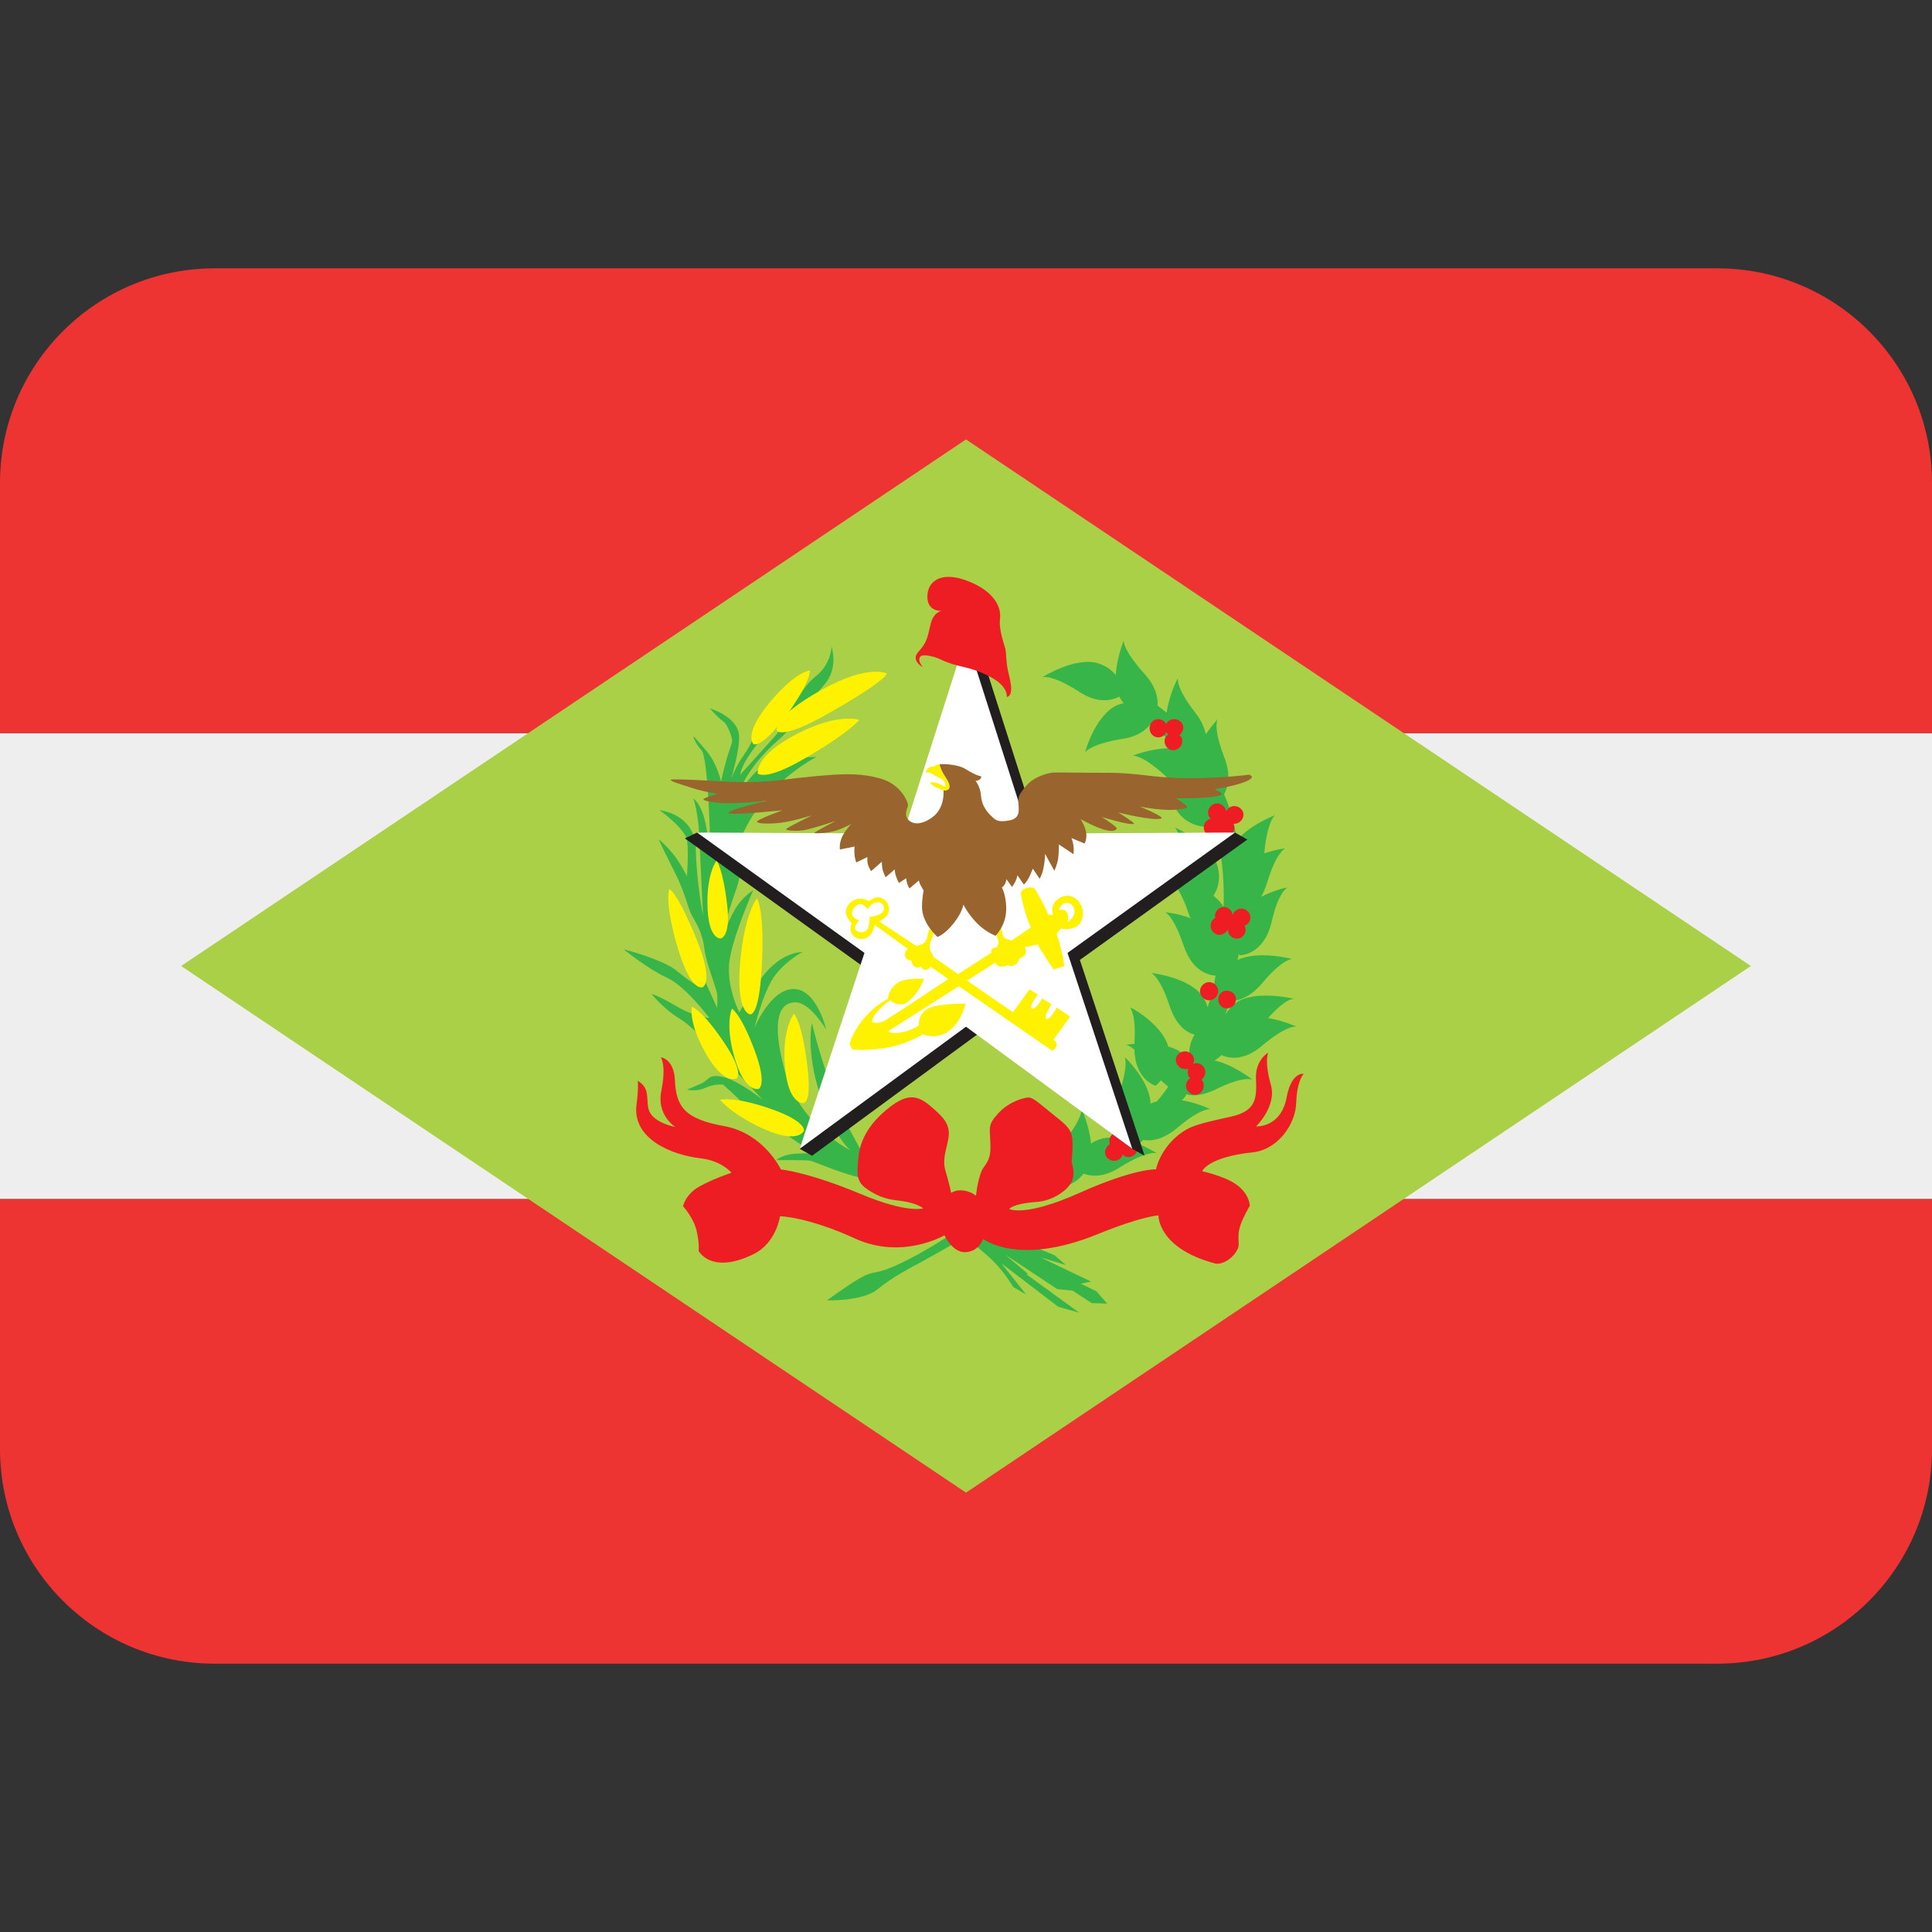 <svg xmlns:dc="http://purl.org/dc/elements/1.1/" xmlns:cc="http://creativecommons.org/ns#" xmlns:rdf="http://www.w3.org/1999/02/22-rdf-syntax-ns#" xmlns:svg="http://www.w3.org/2000/svg" xmlns="http://www.w3.org/2000/svg" viewBox="0 0 45 45" style="enable-background:new 0 0 45 45;" xml:space="preserve" version="1.1" id="svg2"><rect x="0" y="0" width="45" height="45" fill="#333333" stroke="none"/><defs id="defs6"><clipPath id="clipPath16" clipPathUnits="userSpaceOnUse"><path id="path18" d="M 0,36 36,36 36,0 0,0 0,36 Z"/></clipPath></defs><g transform="matrix(1.25,0,0,-1.25,0,45)" id="g10"><g id="g12"><g xmlns="http://www.w3.org/2000/svg" clip-path="url(#clipPath16)" id="g14"><g id="g20"><path id="path22" style="fill:#ee3333;fill-opacity:1;fill-rule:nonzero;stroke:none" d="M 36,13.66 V 9 C 36,6.791 34.209,5 32,5 H 4 C 1.791,5 0,6.791 0,9 v 4.66 z"/></g><g id="g24"><path id="path26" style="fill:#eeeeee;fill-opacity:1;fill-rule:nonzero;stroke:none" d="M 36,13.66 H 0 v 8.68 h 36 z"/></g><g id="g28"><path id="path30" style="fill:#ee3333;fill-opacity:1;fill-rule:nonzero;stroke:none" d="m 0,22.34 v 4.66 c 0,2.209 1.791,4 4,4 h 28 c 2.209,0 4,-1.791 4,-4 v -4.66 z"/></g><g id="g32"><path id="path34" style="fill:#a9d046;fill-opacity:1;fill-rule:nonzero;stroke:none" d="M 18,8.187 3.375,18 18,27.812 32.625,18 Z"/></g><g id="g36"><path id="path40" style="fill:#37b549;fill-opacity:1;fill-rule:nonzero;stroke:none" d="m 19.7,11.98 -0.98,0.649 0.44,-0.37 h -0.04 l 0.99,-0.719 -0.39,0.11 -1.06,0.809 0.46,-0.58 -0.24,0.14 c 0,0 -0.16,0.271 -0.361,0.471 -0.159,0.16 -0.429,0.37 -0.529,0.46 -0.09,-0.05 -0.45,-0.26 -0.87,-0.491 -0.5,-0.259 -0.66,-0.4 -0.79,-0.5 -0.29,-0.209 -0.92,-0.19 -0.92,-0.19 0,0 0.46,0.341 0.7,0.461 0.25,0.109 0.23,0 0.85,0.319 0.62,0.321 1.13,0.71 1.13,0.71 l 1.56,-0.649 0.21,-0.181 -0.471,0.141 0.941,-0.45 -0.191,-0.04 0.29,-0.14 0.201,-0.231 -0.29,0.01 -0.35,0.231 z"/><path id="path41" style="fill:#37b549;fill-opacity:1;fill-rule:nonzero;stroke:none" d="m 24.16,16.87 c 0,0 -0.16,0.05 -0.65,-0.36 -0.34,-0.29 -0.621,-0.23 -0.75,-0.17 -0.04,-0.04 -0.08,-0.071 -0.13,-0.1 0.36,-0.08 0.71,-0.36 0.71,-0.36 0,0 -0.15,0.09 -0.71,-0.19 -0.22,-0.1 -0.39,-0.12 -0.52,-0.08 -0.02,-0.04 -0.051,-0.08 -0.091,-0.11 0.29,-0.05 0.54,-0.17 0.54,-0.17 0,0 -0.159,0.05 -0.639,-0.36 -0.26,-0.21 -0.48,-0.24 -0.62,-0.21 -0.031,-0.04 -0.06,-0.06 -0.09,-0.07 0.2,-0.091 0.349,-0.18 0.349,-0.18 0,0 -0.159,0.07 -0.689,-0.26 -0.311,-0.2 -0.54,-0.17 -0.68,-0.12 -0.22,-0.281 -0.53,-0.26 -0.53,-0.26 0,0 -0.271,0.35 0.14,0.83 0.4,0.48 0.35,0.649 0.35,0.649 0,0 0.15,-0.33 0.18,-0.659 0.04,0.03 0.1,0.06 0.16,0.079 0.08,0.031 0.17,0.04 0.27,0.031 h 0.009 c 0.04,0.03 0.08,0.06 0.131,0.08 -0.091,0.13 -0.18,0.36 -0.06,0.719 0.16,0.441 0.14,0.631 0.12,0.701 0.099,-0.09 0.47,-0.491 0.48,-0.87 0.01,0.01 0.02,0.01 0.03,0.02 0.03,0.01 0.049,0.02 0.08,0.02 0.08,0.089 0.15,0.18 0.219,0.28 -0.049,0.04 -0.089,0.08 -0.139,0.12 -0.05,-0.07 -0.1,-0.101 -0.1,-0.101 0,0 -0.38,0.111 -0.391,0.671 -0.109,0.09 -0.159,0.09 -0.159,0.09 0,0 0.06,0.01 0.159,0.02 0.031,0.469 -0.049,0.63 -0.08,0.68 0.111,-0.05 0.601,-0.35 0.71,-0.73 0.111,-0.03 0.211,-0.08 0.29,-0.151 0.021,-0.019 0.051,-0.049 0.061,-0.069 0.01,0.029 0.019,0.06 0.04,0.09 0,0.1 0.02,0.22 0.1,0.35 -0.15,0.04 -0.34,0.17 -0.46,0.52 -0.17,0.52 -0.32,0.62 -0.35,0.63 0.1,-0.01 0.77,-0.11 0.98,-0.47 0.04,-0.06 0.06,-0.12 0.07,-0.17 0.07,0.18 0.12,0.38 0.15,0.59 -0.131,0.01 -0.43,0.08 -0.591,0.55 -0.179,0.53 -0.319,0.62 -0.349,0.63 0.05,0 0.26,-0.03 0.48,-0.11 -0.02,0.02 -0.03,0.05 -0.04,0.08 -0.17,0.52 -0.33,0.62 -0.36,0.63 0.04,0 0.17,-0.02 0.32,-0.06 -0.04,0.09 -0.07,0.2 -0.07,0.33 -0.01,0.55 -0.12,0.69 -0.151,0.71 0.101,-0.04 0.701,-0.33 0.801,-0.73 0.06,-0.24 0,-0.42 -0.08,-0.54 0.07,-0.06 0.13,-0.11 0.17,-0.18 0.01,-0.01 0.01,-0.02 0.02,-0.03 0.02,0.59 -0.05,1.09 -0.17,1.51 -0.13,-0.03 -0.35,-0.03 -0.56,0.13 -0.23,0.18 -0.31,0.54 -0.34,0.79 -0.39,0.36 -0.57,0.39 -0.62,0.39 0.07,0.03 0.47,0.17 0.81,0.13 -0.18,0.21 -0.35,0.36 -0.48,0.46 -0.091,-0.12 -0.25,-0.24 -0.54,-0.28 -0.54,-0.09 -0.66,-0.22 -0.68,-0.25 0.02,0.1 0.23,0.74 0.62,0.89 0.04,0.01 0.07,0.02 0.1,0.03 -0.03,0.02 -0.04,0.05 -0.06,0.08 -0.01,0.01 -0.01,0.02 -0.02,0.04 -0.14,-0.07 -0.4,-0.14 -0.75,0.09 -0.53,0.34 -0.69,0.27 -0.69,0.27 0,0 0.65,0.41 1.07,0.25 0.14,-0.05 0.24,-0.13 0.3,-0.21 0.019,0.29 0.12,0.58 0.15,0.64 0,-0.05 0.03,-0.22 0.38,-0.61 0.22,-0.24 0.26,-0.45 0.25,-0.6 0.05,-0.04 0.11,-0.08 0.17,-0.13 0.04,0.33 0.21,0.65 0.21,0.65 0,0 -0.061,-0.16 0.33,-0.66 0.109,-0.14 0.16,-0.27 0.19,-0.39 0.11,0.16 0.22,0.28 0.22,0.28 0,0 -0.1,-0.14 0.13,-0.73 0.12,-0.32 0.06,-0.54 -0.011,-0.67 0.111,-0.25 0.191,-0.54 0.241,-0.86 0.219,0.27 0.63,0.44 0.71,0.47 -0.03,-0.02 -0.15,-0.16 -0.201,-0.7 v -0.01 c 0.181,0.06 0.341,0.09 0.391,0.09 -0.03,-0.01 -0.181,-0.11 -0.34,-0.64 -0.03,-0.1 -0.07,-0.19 -0.11,-0.26 0.22,0.11 0.43,0.17 0.49,0.17 -0.03,-0.01 -0.181,-0.12 -0.3,-0.66 -0.15,-0.59 -0.56,-0.6 -0.591,-0.6 0,0 -0.009,0.01 -0.019,0.03 0,-0.04 -0.01,-0.08 -0.021,-0.12 0.381,0.19 1.021,0.02 1.021,0.02 -0.03,0 -0.2,-0.02 -0.57,-0.46 -0.23,-0.27 -0.46,-0.33 -0.61,-0.321 -0.011,-0.089 -0.04,-0.179 -0.07,-0.259 0.04,0.07 0.1,0.14 0.18,0.21 0.35,0.27 1.1,0.09 1.1,0.09 -0.03,0 -0.18,-0.02 -0.48,-0.36 0.29,-0.05 0.53,-0.16 0.53,-0.16"/><path id="path42" style="fill:#37b549;fill-opacity:1;fill-rule:nonzero;stroke:none" d="m 16.388,14.006 c 0,0 -0.629,0.941 -0.894,1.712 -0.265,0.77 -0.365,1.218 -0.365,1.218 0,0 -0.117,-0.5 0.147,-1.319 0.265,-0.817 0.571,-1.052 0.571,-1.052 0,0 -0.947,0.464 -1.224,1.482 -0.276,1.018 -0.07,1.276 0.201,1.276 0.27,0 0.57,-0.505 0.57,-0.505 0,0 -0.171,0.753 -0.606,0.753 -0.435,0 -0.73,-0.724 -0.73,-0.724 0,0 0.165,0.688 0.383,0.977 0.218,0.288 0.512,0.435 0.512,0.435 0,0 -0.377,0.021 -0.744,-0.455 -0.171,-0.221 -0.433,-0.668 -0.433,-0.668 0,0 -0.253,0.499 -0.182,0.97 0.07,0.471 0.441,1.306 0.441,1.306 0,0 -0.2,-0.118 -0.341,-0.359 -0.141,-0.241 -0.247,-0.57 -0.247,-0.57 0,0 0.082,0.423 0.265,0.929 0.182,0.506 0.064,0.894 0.064,0.894 0,0 0.147,0.453 0.571,0.912 0.423,0.458 0.865,0.676 0.865,0.676 0,0 -0.795,0.006 -1.048,-0.205 -0.253,-0.212 -0.417,-0.513 -0.417,-0.513 0,0 0.135,0.5 0.77,1.048 0.287,0.247 0.592,0.736 0.842,1.017 0.276,0.312 0.135,0.712 0.135,0.712 0,0 0,-0.329 -0.306,-0.565 -0.306,-0.235 -0.594,-0.935 -0.747,-1.106 -0.153,-0.17 -0.647,-0.717 -0.647,-0.717 0,0 0,0.111 0.159,0.353 0.159,0.241 0.3,0.382 0.3,0.382 l -0.153,0.094 c 0,0 -0.094,-0.259 -0.241,-0.465 -0.147,-0.205 -0.236,-0.441 -0.236,-0.441 0,0 0.173,0.571 0.147,0.818 -0.035,0.347 -0.541,0.494 -0.541,0.494 0,0 0.131,-0.16 0.253,-0.247 0.073,-0.051 0.162,-0.288 0.162,-0.361 0,-0.03 -0.065,-0.199 -0.106,-0.342 -0.06,-0.21 -0.103,-0.411 -0.103,-0.411 0,0 -0.073,0.335 -0.268,0.564 -0.194,0.23 -0.247,0.282 -0.247,0.282 0,0 0.009,-0.103 0.151,-0.264 0.141,-0.162 0.17,-2.036 0.17,-2.036 0,0 -0.05,0.544 -0.126,0.8 -0.077,0.256 -0.195,0.339 -0.195,0.339 0,0 0.089,-0.247 0.109,-0.689 0.021,-0.441 0.071,-1.488 0.071,-1.488 0,0 -0.121,0.585 -0.135,1.238 -0.015,0.654 -0.674,0.718 -0.674,0.718 0,0 0.479,-0.341 0.512,-0.567 0.032,-0.227 -0.003,-0.665 -0.003,-0.665 0,0 -0.124,0.261 -0.283,0.447 -0.158,0.185 -0.244,0.241 -0.244,0.241 0,0 0.109,-0.235 0.309,-0.632 0.2,-0.397 0.221,-0.624 0.318,-0.798 0.097,-0.173 0.191,-0.326 0.226,-0.611 0.035,-0.286 0.233,-0.744 0.239,-0.856 0.005,-0.112 -0.003,-0.241 -0.003,-0.241 l -0.224,0.494 -0.126,-0.091 c 0,0 -0.142,0.07 -0.4,0.285 -0.259,0.215 -0.992,0.403 -0.992,0.403 0,0 0.456,-0.37 0.803,-0.527 0.347,-0.155 0.795,-0.753 0.795,-0.753 0,0 -0.274,0.018 -0.612,0.218 -0.339,0.2 -0.465,0.23 -0.465,0.23 0,0 0.2,-0.265 0.547,-0.477 0.347,-0.212 1.527,-1.5 1.527,-1.5 0,0 -0.415,0.338 -0.712,0.421 -0.297,0.082 -0.288,-0.044 -0.427,-0.109 -0.138,-0.065 -0.276,-0.118 -0.276,-0.118 0,0 0.176,-0.046 0.344,0.033 0.167,0.079 0.328,0.061 0.328,0.061 0,0 0.077,-0.067 0.169,-0.152 0.126,-0.118 0.274,-0.272 0.414,-0.368 0.243,-0.168 1.13,-0.78 1.13,-0.78 0,0 -0.111,0.03 -0.364,0.012 -0.253,-0.018 -0.356,-0.12 -0.356,-0.12 0,0 0.564,0.006 0.641,-0.013 0.076,-0.017 0.305,-0.129 0.691,-0.25 0.385,-0.12 0.591,-0.114 0.591,-0.114"/><path id="path43" style="fill:#ee1c23;fill-opacity:1;fill-rule:nonzero;stroke:none" d="m 23.03,17.38 c 0,-0.1 -0.08,-0.17 -0.17,-0.17 -0.091,0 -0.16,0.07 -0.16,0.17 0,0.09 0.069,0.16 0.16,0.16 0.09,0 0.17,-0.07 0.17,-0.16"/><path id="path44" style="fill:#ee1c23;fill-opacity:1;fill-rule:nonzero;stroke:none" d="m 23.19,18.75 c 0.01,-0.02 0.02,-0.04 0.02,-0.07 0,-0.1 -0.071,-0.17 -0.161,-0.17 -0.089,0 -0.17,0.07 -0.17,0.17 -0.03,-0.06 -0.089,-0.1 -0.16,-0.1 -0.09,0 -0.16,0.08 -0.16,0.17 0,0.06 0.03,0.12 0.091,0.15 -0.011,0.01 -0.011,0.02 -0.011,0.03 0,0.09 0.071,0.17 0.17,0.17 0.08,0 0.151,-0.07 0.16,-0.15 0.021,0.07 0.09,0.12 0.16,0.12 0.09,0 0.17,-0.07 0.17,-0.17 0,-0.07 -0.04,-0.12 -0.109,-0.15"/><path id="path45" style="fill:#ee1c23;fill-opacity:1;fill-rule:nonzero;stroke:none" d="m 22.46,16.019 c 0,-0.05 -0.03,-0.1 -0.07,-0.14 0.03,-0.03 0.04,-0.07 0.04,-0.11 0,-0.09 -0.07,-0.17 -0.16,-0.17 -0.09,0 -0.17,0.08 -0.17,0.17 0,0.061 0.03,0.11 0.08,0.141 -0.04,0.03 -0.05,0.07 -0.05,0.109 0,0.03 0.01,0.051 0.01,0.07 -0.02,-0.009 -0.04,-0.009 -0.06,-0.009 -0.09,0 -0.17,0.08 -0.17,0.169 0,0.09 0.08,0.161 0.17,0.161 0.09,0 0.17,-0.071 0.17,-0.161 0,-0.03 -0.01,-0.049 -0.019,-0.07 0.019,0 0.039,0.011 0.059,0.011 0.1,0 0.17,-0.08 0.17,-0.171"/><path id="path46" style="fill:#ee1c23;fill-opacity:1;fill-rule:nonzero;stroke:none" d="m 22.43,20.58 c 0,0.08 0.051,0.15 0.13,0.16 -0.029,0.03 -0.05,0.08 -0.05,0.12 0,0.09 0.08,0.17 0.17,0.17 0.08,0 0.16,-0.07 0.17,-0.15 0.03,0.06 0.08,0.1 0.15,0.1 0.09,0 0.17,-0.07 0.17,-0.16 0,-0.09 -0.08,-0.17 -0.17,-0.17 h -0.019 c 0.01,-0.02 0.019,-0.04 0.019,-0.07 0,-0.09 -0.07,-0.16 -0.16,-0.16 -0.059,0 -0.099,0.02 -0.12,0.06 -0.029,-0.04 -0.069,-0.06 -0.12,-0.06 -0.1,0 -0.17,0.07 -0.17,0.16"/><path id="path47" style="fill:#ee1c23;fill-opacity:1;fill-rule:nonzero;stroke:none" d="m 21.2,14.61 c 0,-0.091 -0.08,-0.17 -0.17,-0.17 -0.05,0 -0.09,0.02 -0.11,0.05 -0.02,-0.07 -0.08,-0.12 -0.16,-0.12 -0.09,0 -0.17,0.07 -0.17,0.16 0,0.059 0.04,0.12 0.089,0.149 0,0.021 -0.009,0.04 -0.009,0.061 0,0.09 0.08,0.17 0.17,0.17 0.08,0 0.14,-0.061 0.16,-0.13 h 0.03 c 0.09,0 0.17,-0.08 0.17,-0.17"/><path id="path48" style="fill:#ee1c23;fill-opacity:1;fill-rule:nonzero;stroke:none" d="m 21.86,22.02 c -0.091,0 -0.16,0.08 -0.16,0.17 0,0.06 0.03,0.1 0.069,0.12 -0.01,0.02 -0.029,0.03 -0.039,0.05 -0.02,-0.06 -0.08,-0.1 -0.15,-0.1 -0.09,0 -0.16,0.08 -0.16,0.17 0,0.09 0.07,0.17 0.16,0.17 0.07,0 0.12,-0.04 0.15,-0.09 0.029,0.06 0.09,0.09 0.15,0.09 0.089,0 0.169,-0.07 0.169,-0.16 0,-0.05 -0.03,-0.1 -0.069,-0.14 0.029,-0.02 0.05,-0.06 0.05,-0.11 0,-0.09 -0.08,-0.17 -0.17,-0.17"/><path id="path49" style="fill:#ee1c23;fill-opacity:1;fill-rule:nonzero;stroke:none" d="m 22.7,17.53 c 0,-0.09 -0.08,-0.17 -0.17,-0.17 -0.09,0 -0.17,0.08 -0.17,0.17 0,0.09 0.08,0.17 0.17,0.17 0.09,0 0.17,-0.08 0.17,-0.17"/><path id="path50" style="fill:#fff200;fill-opacity:1;fill-rule:nonzero;stroke:none" d="m 12.891,17.241 c 0,0 -0.066,-0.294 0.253,-0.858 0.352,-0.624 0.585,-0.474 0.585,-0.474 0,0 0.136,0.112 -0.235,0.663 -0.42,0.623 -0.603,0.669 -0.603,0.669"/><path id="path51" style="fill:#fff200;fill-opacity:1;fill-rule:nonzero;stroke:none" d="m 13.353,19.963 c 0,0 -0.18,-0.219 -0.171,-0.809 0.008,-0.658 0.241,-0.641 0.241,-0.641 0,0 0.199,0.01 0.126,0.627 -0.079,0.679 -0.196,0.823 -0.196,0.823"/><path id="path52" style="fill:#fff200;fill-opacity:1;fill-rule:nonzero;stroke:none" d="m 13.416,15.507 c 0,0 0.221,-0.275 0.813,-0.542 0.653,-0.293 0.752,-0.034 0.752,-0.034 0,0 0.042,0.171 -0.583,0.394 -0.708,0.254 -0.982,0.182 -0.982,0.182"/><path id="path53" style="fill:#fff200;fill-opacity:1;fill-rule:nonzero;stroke:none" d="m 14.793,17.111 c 0,0 -0.227,-0.294 -0.167,-0.983 0.062,-0.713 0.34,-0.681 0.34,-0.681 0,0 0.169,-0.033 0.077,0.699 -0.105,0.845 -0.25,0.965 -0.25,0.965"/><path id="path54" style="fill:#fff200;fill-opacity:1;fill-rule:nonzero;stroke:none" d="m 13.639,17.204 c 0,0 -0.133,-0.271 0.043,-0.895 0.196,-0.689 0.457,-0.598 0.457,-0.598 0,0 0.159,0.078 -0.072,0.7 -0.261,0.705 -0.428,0.793 -0.428,0.793"/><path id="path55" style="fill:#fff200;fill-opacity:1;fill-rule:nonzero;stroke:none" d="m 14.104,19.258 c 0,0 -0.235,-0.279 -0.313,-1.2 -0.08,-0.933 0.184,-0.958 0.184,-0.958 0,0 0.167,-0.072 0.219,0.871 0.061,1.082 -0.09,1.287 -0.09,1.287"/><path id="path56" style="fill:#fff200;fill-opacity:1;fill-rule:nonzero;stroke:none" d="m 12.47,19.433 c 0,0 -0.091,-0.215 0.14,-1.031 0.259,-0.914 0.484,-0.796 0.484,-0.796 0,0 0.215,0.084 -0.114,0.889 -0.372,0.913 -0.51,0.938 -0.51,0.938"/><path id="path57" style="fill:#fff200;fill-opacity:1;fill-rule:nonzero;stroke:none" d="m 16.01,22.586 c 0,0 -0.377,0.136 -1.133,-0.247 -0.835,-0.423 -0.756,-0.753 -0.756,-0.753 0,0 0.135,-0.152 0.886,0.288 0.85,0.497 1.003,0.712 1.003,0.712"/><path id="path58" style="fill:#fff200;fill-opacity:1;fill-rule:nonzero;stroke:none" d="m 15.089,23.506 c 0,0 -0.259,-0.01 -0.744,-0.592 -0.51,-0.614 -0.303,-0.78 -0.303,-0.78 0,0 0.142,-0.089 0.584,0.506 0.501,0.674 0.463,0.866 0.463,0.866"/><path id="path59" style="fill:#fff200;fill-opacity:1;fill-rule:nonzero;stroke:none" d="m 16.527,23.449 c 0,0 -0.335,0.188 -1.22,-0.305 -0.93,-0.517 -0.83,-0.761 -0.83,-0.761 0,0 0.086,-0.172 0.944,0.315 1.101,0.623 1.106,0.751 1.106,0.751"/><path id="path60" style="fill:#ee1c23;fill-opacity:1;fill-rule:nonzero;stroke:none" d="m 23.632,16.387 c 0,0 -0.243,-0.138 -0.229,-0.484 0.015,-0.348 0.016,-0.599 -0.45,-0.706 -0.454,-0.105 -0.717,-0.148 -0.926,-0.294 -0.414,-0.291 -0.486,-0.692 -0.486,-0.692 0,0 -0.397,0.022 -1.422,-0.437 -1.023,-0.459 -1.313,-0.302 -1.313,-0.302 0,0 0.054,0.1 0.521,0.133 0.248,0.018 0.535,0.177 0.636,0.365 0.089,0.168 0.004,0.368 0.004,0.368 0,0 0.027,0.228 0.016,0.42 -0.012,0.192 -0.106,0.275 -0.33,0.451 -0.223,0.177 -0.396,0.341 -0.482,0.341 -0.087,0 -0.365,-0.074 -0.565,-0.29 -0.2,-0.216 -0.164,-0.263 -0.153,-0.525 0.012,-0.263 -0.016,-0.341 -0.121,-0.483 -0.106,-0.141 -0.146,-0.533 -0.146,-0.533 0,0 -0.086,0.078 -0.235,0.098 -0.149,0.019 -0.227,-0.047 -0.227,-0.047 0,0 -0.028,0.149 -0.106,0.412 -0.079,0.263 0.062,0.49 0.062,0.698 0,0.207 -0.133,0.333 -0.352,0.518 -0.22,0.183 -0.401,0.227 -0.706,0.004 -0.306,-0.224 -0.581,-0.538 -0.624,-0.946 -0.043,-0.408 -0.035,-0.502 0.243,-0.667 0.279,-0.164 0.435,-0.14 0.655,-0.184 0.22,-0.043 0.306,-0.121 0.306,-0.121 0,0 -0.292,-0.098 -1.16,0.266 -0.992,0.415 -1.491,0.459 -1.491,0.459 0,0 -0.317,0.675 -1.059,0.808 -0.741,0.134 -0.894,0.365 -0.917,0.863 -0.019,0.395 -0.263,0.419 -0.263,0.419 0,0 0.11,-0.134 0.01,-0.631 -0.09,-0.447 0.261,-0.667 0.261,-0.667 0,0 -0.381,0.067 -0.483,0.29 -0.05,0.111 -0.022,0.284 -0.063,0.397 -0.042,0.116 -0.153,0.172 -0.153,0.172 0,0 0.018,-0.129 -0.023,-0.443 -0.083,-0.635 0.647,-0.937 1.192,-1 0.402,-0.047 0.577,-0.27 0.577,-0.27 0,0 -0.33,-0.107 -0.597,-0.255 -0.266,-0.15 -0.305,-0.369 -0.305,-0.369 0,0 0.192,-0.208 0.251,-0.451 0.058,-0.244 0.039,-0.38 0.039,-0.38 0,0 0.227,-0.448 1.019,-0.063 0.429,0.207 0.498,0.709 0.498,0.709 0,0 0.518,-0.012 1.396,-0.415 0.879,-0.404 1.667,0.059 1.667,0.059 0,0 0.153,-0.333 0.402,-0.314 0.249,0.02 0.32,0.247 0.32,0.247 0,0 0.645,-0.515 2.122,0.084 0.844,0.344 1.144,0.354 1.144,0.354 0,0 -0.017,-0.61 1.053,-0.895 0.132,-0.035 0.359,0.1 0.431,0.291 0.033,0.085 -0.026,0.206 0.039,0.409 0.048,0.151 0.178,0.373 0.178,0.373 0,0 0.007,0.221 -0.266,0.409 -0.218,0.148 -0.62,0.236 -0.62,0.236 0,0 0.096,0.262 0.946,0.353 0.444,0.047 0.792,0.497 0.806,0.923 0.015,0.427 0.141,0.539 0.141,0.539 0,0 -0.229,0.047 -0.32,-0.442 -0.107,-0.567 -0.568,-0.538 -0.568,-0.538 0,0 0.387,0.376 0.276,0.77 -0.129,0.457 -0.05,0.606 -0.05,0.606"/><path id="path61" style="fill:#221e1f;fill-opacity:1;fill-rule:nonzero;stroke:none" d="m 18.23,23.998 1.169,-3.661 3.614,0.149 0.229,-0.13 -3.12,-2.243 1.206,-3.649 -0.23,0.13 -2.868,2.145 -3.098,-2.275 -0.23,0.13 1.354,3.271 -3.494,2.513 0.226,0.108 4.073,-0.149 0.939,3.791 z"/><path id="path62" style="fill:#ffffff;fill-opacity:1;fill-rule:nonzero;stroke:none" d="m 18,24.129 1.169,-3.661 3.844,0.019 -3.121,-2.243 1.206,-3.649 -3.098,2.274 -3.098,-2.274 1.206,3.649 -3.12,2.243 3.843,-0.019 z"/><path id="path63" style="fill:#ee1c23;fill-opacity:1;fill-rule:nonzero;stroke:none" d="m 18.759,23.014 c 0,0 0.043,0.205 -0.349,0.396 -0.41,0.2 -0.533,0.137 -0.882,0.302 -0.13,0.062 -0.33,0.104 -0.377,0.055 -0.07,-0.074 0.047,-0.2 0.047,-0.2 0,0 -0.235,0.122 -0.086,0.286 0.149,0.165 0.168,0.247 0.224,0.498 0.054,0.251 0.211,0.267 0.211,0.267 0,0 -0.267,-0.023 -0.267,0.263 0,0.286 0.251,0.486 0.75,0.294 0.498,-0.192 0.631,-0.491 0.604,-0.702 -0.028,-0.212 0.086,-0.498 0.102,-0.573 0.015,-0.074 0.01,-0.24 0.046,-0.396 0.033,-0.139 0.065,-0.277 0.059,-0.361 -0.009,-0.134 -0.082,-0.129 -0.082,-0.129"/><path id="path64" style="fill:#fff200;fill-opacity:1;fill-rule:nonzero;stroke:none" d="m 19.02,19.364 c 0,0 0.009,-0.102 0.074,-0.328 0.067,-0.225 0.114,-0.318 0.114,-0.318 l -0.358,-0.244 c 0,0 -0.021,0.01 -0.062,0.02 -0.04,0.012 -0.071,0.012 -0.089,0.055 -0.019,0.044 -0.044,0.156 -0.044,0.156 l -0.086,-0.124 c 0,0 0.033,-0.105 0.038,-0.122 0.005,-0.017 -0.018,-0.1 -0.038,-0.11 -0.02,-0.009 -0.07,-0.011 -0.089,-0.036 -0.019,-0.025 -0.009,-0.067 -0.009,-0.067 l -0.62,-0.398 -0.461,0.326 c 0,0 -0.005,0.035 -0.038,0.082 -0.033,0.046 -0.044,0.134 0,0.225 0.044,0.09 0.041,0.137 0.041,0.137 l -0.064,0.081 c 0,0 -0.03,-0.043 -0.049,-0.15 -0.019,-0.106 -0.078,-0.133 -0.118,-0.148 -0.041,-0.016 -0.086,-0.03 -0.086,-0.03 l -0.696,0.461 c 0,0 0.089,0.034 0.152,0.113 0.062,0.078 0.043,0.278 -0.128,0.328 -0.113,0.032 -0.208,-0.066 -0.208,-0.066 0,0 -0.209,0.131 -0.367,-0.042 -0.171,-0.186 0.044,-0.369 0.044,-0.369 0,0 -0.077,-0.156 0.052,-0.255 0.069,-0.052 0.196,-0.054 0.276,0.019 0.07,0.065 0.098,0.205 0.098,0.205 l 0.618,-0.447 c 0,0 -0.073,-0.056 -0.051,-0.139 0.022,-0.083 0.112,-0.073 0.112,-0.073 0,0 0.013,-0.097 0.082,-0.13 0.048,-0.023 0.102,0.013 0.102,0.013 0,0 0.035,-0.077 0.101,-0.06 0.066,0.017 0.073,0.061 0.073,0.061 l 0.333,-0.233 c 0,0 -0.914,-0.609 -1.15,-0.756 -0.169,-0.105 -0.264,-0.043 -0.264,-0.043 0,0 -0.023,0.078 0.134,0.236 0.125,0.125 0.202,0.167 0.202,0.167 0,0 0.059,-0.06 0.131,-0.071 0.072,-0.011 0.138,0.003 0.138,0.003 0,0 0.131,0.073 0.239,0.236 0.108,0.163 0.117,0.23 0.117,0.23 0,0 -0.328,0.032 -0.492,-0.074 -0.164,-0.106 -0.182,-0.298 -0.182,-0.298 0,0 -0.276,-0.135 -0.487,-0.417 -0.211,-0.283 -0.222,-0.43 -0.222,-0.43 l 0.05,-0.095 c 0,0 0.325,-0.038 0.729,0.05 0.346,0.076 0.583,0.232 0.583,0.232 0,0 0.257,-0.116 0.496,0.068 0.239,0.185 0.3,0.504 0.3,0.504 0,0 -0.5,0.003 -0.679,-0.082 -0.219,-0.104 -0.188,-0.321 -0.188,-0.321 0,0 -0.145,-0.118 -0.416,-0.144 -0.118,-0.011 -0.155,0.035 -0.155,0.035 l 1.314,0.836 1.729,-1.196 c 0,0 0.05,-0.004 0.081,0.059 0.045,0.089 -0.047,0.139 -0.047,0.139 l 0.31,0.431 -0.251,0.171 c 0,0 -0.122,-0.241 -0.19,-0.212 -0.069,0.029 0.097,0.274 0.097,0.274 l -0.18,0.105 c 0,0 -0.112,-0.216 -0.184,-0.185 -0.072,0.031 0.109,0.257 0.109,0.257 l -0.156,0.1 -0.311,-0.427 -0.854,0.59 0.529,0.335 c 0,0 0.028,-0.075 0.107,-0.076 0.101,-0.002 0.119,0.035 0.119,0.035 0,0 0.064,-0.057 0.153,0.006 0.05,0.036 0.065,0.106 0.065,0.106 0,0 0.08,0.033 0.111,0.082 0.032,0.049 -0.008,0.141 -0.008,0.141 0,0 0.044,0 0.12,0.014 0.076,0.013 0.119,0.033 0.119,0.033 0,0 0.044,-0.085 0.134,-0.224 0.089,-0.14 0.167,-0.247 0.167,-0.247 l 0.196,0.065 c 0,0 -0.012,0.113 -0.055,0.292 -0.042,0.179 -0.088,0.312 -0.088,0.312 l 0.078,0.094 c 0,0 0.412,-0.09 0.412,0.294 0,0.189 -0.19,0.388 -0.398,0.294 -0.249,-0.111 -0.157,-0.331 -0.157,-0.331 l -0.086,-0.002 c 0,0 -0.054,0.12 -0.128,0.262 -0.076,0.141 -0.137,0.238 -0.137,0.238 0,0 -0.074,0.024 -0.153,0 -0.079,-0.024 -0.1,-0.088 -0.1,-0.088 m 0.873,-0.542 c 0,0 0.034,0.108 -0.017,0.187 -0.037,0.057 -0.144,0.034 -0.144,0.034 0,0 0.037,0.133 0.141,0.133 0.075,0 0.137,-0.042 0.148,-0.158 0.011,-0.115 -0.128,-0.196 -0.128,-0.196 m -3.713,-0.101 c -0.034,-0.112 -0.187,-0.114 -0.236,-0.045 -0.048,0.068 0.072,0.178 0.072,0.178 0,0 -0.084,0.006 -0.13,0.083 -0.045,0.076 0.057,0.209 0.135,0.216 0.078,0.005 0.15,-0.094 0.15,-0.094 0,0 0.053,0.09 0.126,0.118 0.074,0.028 0.172,0.015 0.172,-0.114 0,-0.128 -0.268,-0.148 -0.268,-0.148 0,0 0.013,-0.081 -0.021,-0.194"/><path id="path65" style="fill:#fff200;fill-opacity:1;fill-rule:nonzero;stroke:none" d="m 17.581,21.268 c 0,0 0.221,-0.027 0.045,0.239 -0.125,0.189 -0.114,0.253 -0.114,0.253 0,0 -0.03,-0.001 -0.052,-0.008 -0.022,-0.005 -0.053,-0.034 -0.053,-0.034 0,0 -0.077,0.005 -0.115,-0.033 -0.037,-0.037 -0.049,-0.081 -0.049,-0.081 0,0 0.056,0.027 0.147,-0.037 0.09,-0.065 0.154,-0.061 0.198,-0.122 0.044,-0.061 0.025,-0.113 0.025,-0.113 0,0 -0.083,0.06 -0.157,0.079 -0.073,0.018 -0.129,0.013 -0.129,0.013 0,0 0.032,-0.064 0.121,-0.098 0.087,-0.034 0.133,-0.058 0.133,-0.058"/><path id="path66" style="fill:#99642e;fill-opacity:1;fill-rule:nonzero;stroke:none" d="m 18.669,19.465 c 0,0 0.096,-0.181 0.078,-0.453 -0.017,-0.273 -0.196,-0.449 -0.196,-0.449 0,0 -0.186,0.07 -0.351,0.239 -0.165,0.169 -0.249,0.343 -0.249,0.343 0,0 -0.017,-0.144 -0.184,-0.353 -0.167,-0.208 -0.298,-0.251 -0.298,-0.251 0,0 -0.289,0.249 -0.289,0.563 0,0.149 0.03,0.304 0.03,0.304 0,0 -0.047,0.075 -0.063,0.11 -0.016,0.035 -0.025,0.076 -0.025,0.076 l -0.175,-0.149 c 0,0 -0.028,0.043 -0.043,0.092 -0.016,0.05 -0.018,0.098 -0.018,0.098 l -0.135,-0.088 c 0,0 -0.027,0.043 -0.055,0.124 -0.027,0.08 -0.024,0.129 -0.024,0.129 l -0.17,-0.147 c 0,0 -0.041,0.086 -0.055,0.139 -0.014,0.053 -0.016,0.15 -0.016,0.15 l -0.2,-0.175 c 0,0 -0.042,0.067 -0.061,0.133 -0.017,0.067 -0.005,0.131 -0.005,0.131 l -0.21,-0.102 c 0,0 -0.028,0.073 -0.034,0.163 -0.005,0.09 0.004,0.134 0.004,0.134 l -0.274,-0.055 c 0,0 -0.018,0.086 0.029,0.21 0.048,0.123 0.185,0.27 0.185,0.27 0,0 -0.1,-0.064 -0.269,-0.122 -0.169,-0.056 -0.414,-0.064 -0.42,-0.048 -0.006,0.015 0.395,0.221 0.395,0.221 0,0 -0.44,-0.147 -0.59,-0.171 -0.151,-0.023 -0.34,-0.005 -0.334,0.018 0.006,0.024 0.484,0.259 0.484,0.259 0,0 -0.353,-0.11 -0.572,-0.137 -0.22,-0.028 -0.459,-0.022 -0.453,0.02 0.006,0.041 0.475,0.211 0.475,0.211 0,0 -1.006,-0.108 -1.004,-0.047 0.002,0.061 0.715,0.224 0.715,0.224 0,0 -0.539,-0.059 -0.808,-0.044 -0.268,0.016 -0.384,0.05 -0.378,0.073 0.006,0.024 0.269,0.102 0.269,0.102 0,0 -0.255,0.033 -0.481,0.108 -0.225,0.074 -0.406,0.126 -0.396,0.151 0.005,0.014 0.227,0.01 0.643,-0.012 0.349,-0.018 0.843,-0.06 1.371,0.004 1.157,0.141 1.484,0.143 1.884,0.035 0.4,-0.108 0.522,-0.447 0.523,-0.494 0.002,-0.047 -0.074,-0.157 -0.013,-0.253 0.061,-0.096 0.229,-0.153 0.469,0.024 0.239,0.176 0.206,0.496 0.206,0.496 0,0 0.221,-0.028 0.045,0.239 -0.125,0.189 -0.114,0.253 -0.114,0.253 0,0 0.31,0.017 0.488,-0.096 0.178,-0.114 0.282,-0.132 0.282,-0.132 0,0 0.012,-0.027 -0.023,-0.054 -0.035,-0.028 -0.081,-0.03 -0.081,-0.03 0,0 0.09,-0.103 0.102,-0.278 0.018,-0.24 0.185,-0.369 0.232,-0.414 0.047,-0.045 0.111,-0.081 0.302,-0.043 0.19,0.037 0.174,0.178 0.163,0.302 -0.012,0.123 0.004,0.184 0.159,0.357 0.154,0.172 0.421,0.225 0.479,0.231 0.06,0.006 0.42,-0.004 1.027,-0.004 0.605,0 0.835,-0.1 1.511,-0.1 0.676,0 1.118,0.065 1.118,0.065 0,0 0.149,-0.034 -0.043,-0.121 -0.193,-0.089 -0.596,-0.15 -0.596,-0.15 0,0 0.149,-0.061 0.133,-0.091 -0.053,-0.094 -0.856,-0.076 -0.856,-0.076 0,0 0.266,-0.161 0.205,-0.18 -0.32,-0.1 -0.879,0.027 -0.879,0.027 0,0 0.473,-0.197 0.404,-0.224 -0.148,-0.056 -0.804,0.112 -0.804,0.112 0,0 0.322,-0.199 0.295,-0.212 -0.077,-0.035 -0.601,0.127 -0.601,0.127 0,0 0.298,-0.188 0.28,-0.218 -0.097,-0.156 -0.673,0.179 -0.673,0.179 0,0 0.094,-0.149 0.105,-0.267 0.012,-0.118 -0.032,-0.189 -0.032,-0.189 l -0.244,0.102 c 0,0 0.027,-0.066 0.037,-0.139 0.01,-0.072 0.002,-0.162 0.002,-0.162 l -0.274,0.182 c 0,0 0.003,-0.139 -0.012,-0.257 -0.016,-0.118 -0.072,-0.233 -0.072,-0.233 l -0.173,0.315 c 0,0 0.002,-0.113 -0.028,-0.258 -0.029,-0.146 -0.073,-0.206 -0.073,-0.206 l -0.127,0.188 c 0,0 -0.053,-0.138 -0.086,-0.192 -0.033,-0.055 -0.079,-0.106 -0.079,-0.106 l -0.121,0.173 c 0,0 -0.014,-0.065 -0.039,-0.114 -0.025,-0.049 -0.062,-0.102 -0.062,-0.102 l -0.105,0.145 c 0,0 -0.004,-0.049 -0.029,-0.094 -0.026,-0.045 -0.055,-0.059 -0.055,-0.059"/></g></g></g></g></svg>